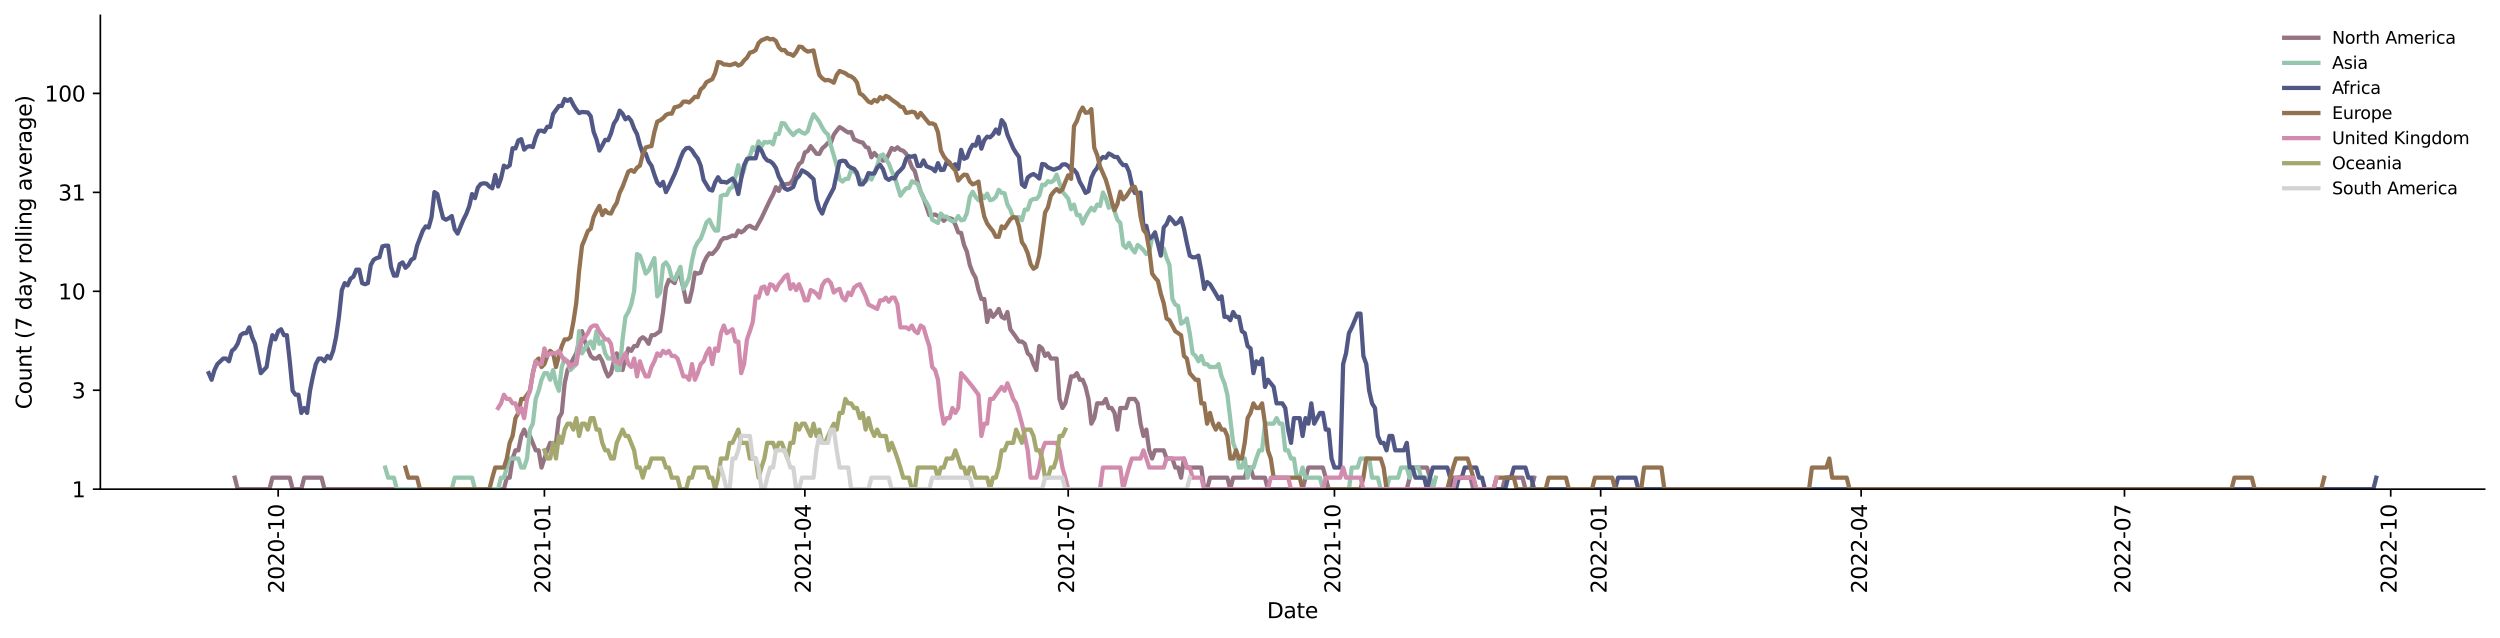 <?xml version="1.0" encoding="utf-8" standalone="no"?>
<!DOCTYPE svg PUBLIC "-//W3C//DTD SVG 1.1//EN"
  "http://www.w3.org/Graphics/SVG/1.1/DTD/svg11.dtd">
<svg xmlns:xlink="http://www.w3.org/1999/xlink" width="1170.166pt" height="298.621pt" viewBox="0 0 1170.166 298.621" xmlns="http://www.w3.org/2000/svg" version="1.1">
 <defs>
  <style type="text/css">*{stroke-linejoin: round; stroke-linecap: butt}</style>
 </defs>
 <g id="figure_1">
  <g id="patch_1">
   <path d="M 0 298.621 
L 1170.166 298.621 
L 1170.166 0 
L 0 0 
z
" style="fill: #ffffff"/>
  </g>
  <g id="axes_1">
   <g id="patch_2">
    <path d="M 46.966 228.96 
L 1162.966 228.96 
L 1162.966 7.2 
L 46.966 7.2 
z
" style="fill: #ffffff"/>
   </g>
   <g id="matplotlib.axis_1">
    <g id="xtick_1">
     <g id="line2d_1">
      <defs>
       <path id="m9dcaaa943f" d="M 0 0 
L 0 3.5 
" style="stroke: #000000; stroke-width: 0.8"/>
      </defs>
      <g>
       <use xlink:href="#m9dcaaa943f" x="130.202" y="228.96" style="stroke: #000000; stroke-width: 0.8"/>
      </g>
     </g>
     <g id="text_1">
      <!-- 2020-10 -->
      <g transform="translate(132.961 277.743)rotate(-90)scale(0.1 -0.1)">
       <defs>
        <path id="DejaVuSans-32" d="M 1228 531 
L 3431 531 
L 3431 0 
L 469 0 
L 469 531 
Q 828 903 1448 1529 
Q 2069 2156 2228 2338 
Q 2531 2678 2651 2914 
Q 2772 3150 2772 3378 
Q 2772 3750 2511 3984 
Q 2250 4219 1831 4219 
Q 1534 4219 1204 4116 
Q 875 4013 500 3803 
L 500 4441 
Q 881 4594 1212 4672 
Q 1544 4750 1819 4750 
Q 2544 4750 2975 4387 
Q 3406 4025 3406 3419 
Q 3406 3131 3298 2873 
Q 3191 2616 2906 2266 
Q 2828 2175 2409 1742 
Q 1991 1309 1228 531 
z
" transform="scale(0.016)"/>
        <path id="DejaVuSans-30" d="M 2034 4250 
Q 1547 4250 1301 3770 
Q 1056 3291 1056 2328 
Q 1056 1369 1301 889 
Q 1547 409 2034 409 
Q 2525 409 2770 889 
Q 3016 1369 3016 2328 
Q 3016 3291 2770 3770 
Q 2525 4250 2034 4250 
z
M 2034 4750 
Q 2819 4750 3233 4129 
Q 3647 3509 3647 2328 
Q 3647 1150 3233 529 
Q 2819 -91 2034 -91 
Q 1250 -91 836 529 
Q 422 1150 422 2328 
Q 422 3509 836 4129 
Q 1250 4750 2034 4750 
z
" transform="scale(0.016)"/>
        <path id="DejaVuSans-2d" d="M 313 2009 
L 1997 2009 
L 1997 1497 
L 313 1497 
L 313 2009 
z
" transform="scale(0.016)"/>
        <path id="DejaVuSans-31" d="M 794 531 
L 1825 531 
L 1825 4091 
L 703 3866 
L 703 4441 
L 1819 4666 
L 2450 4666 
L 2450 531 
L 3481 531 
L 3481 0 
L 794 0 
L 794 531 
z
" transform="scale(0.016)"/>
       </defs>
       <use xlink:href="#DejaVuSans-32"/>
       <use xlink:href="#DejaVuSans-30" x="63.623"/>
       <use xlink:href="#DejaVuSans-32" x="127.246"/>
       <use xlink:href="#DejaVuSans-30" x="190.869"/>
       <use xlink:href="#DejaVuSans-2d" x="254.492"/>
       <use xlink:href="#DejaVuSans-31" x="290.576"/>
       <use xlink:href="#DejaVuSans-30" x="354.199"/>
      </g>
     </g>
    </g>
    <g id="xtick_2">
     <g id="line2d_2">
      <g>
       <use xlink:href="#m9dcaaa943f" x="254.819" y="228.96" style="stroke: #000000; stroke-width: 0.8"/>
      </g>
     </g>
     <g id="text_2">
      <!-- 2021-01 -->
      <g transform="translate(257.578 277.743)rotate(-90)scale(0.1 -0.1)">
       <use xlink:href="#DejaVuSans-32"/>
       <use xlink:href="#DejaVuSans-30" x="63.623"/>
       <use xlink:href="#DejaVuSans-32" x="127.246"/>
       <use xlink:href="#DejaVuSans-31" x="190.869"/>
       <use xlink:href="#DejaVuSans-2d" x="254.492"/>
       <use xlink:href="#DejaVuSans-30" x="290.576"/>
       <use xlink:href="#DejaVuSans-31" x="354.199"/>
      </g>
     </g>
    </g>
    <g id="xtick_3">
     <g id="line2d_3">
      <g>
       <use xlink:href="#m9dcaaa943f" x="376.727" y="228.96" style="stroke: #000000; stroke-width: 0.8"/>
      </g>
     </g>
     <g id="text_3">
      <!-- 2021-04 -->
      <g transform="translate(379.486 277.743)rotate(-90)scale(0.1 -0.1)">
       <defs>
        <path id="DejaVuSans-34" d="M 2419 4116 
L 825 1625 
L 2419 1625 
L 2419 4116 
z
M 2253 4666 
L 3047 4666 
L 3047 1625 
L 3713 1625 
L 3713 1100 
L 3047 1100 
L 3047 0 
L 2419 0 
L 2419 1100 
L 313 1100 
L 313 1709 
L 2253 4666 
z
" transform="scale(0.016)"/>
       </defs>
       <use xlink:href="#DejaVuSans-32"/>
       <use xlink:href="#DejaVuSans-30" x="63.623"/>
       <use xlink:href="#DejaVuSans-32" x="127.246"/>
       <use xlink:href="#DejaVuSans-31" x="190.869"/>
       <use xlink:href="#DejaVuSans-2d" x="254.492"/>
       <use xlink:href="#DejaVuSans-30" x="290.576"/>
       <use xlink:href="#DejaVuSans-34" x="354.199"/>
      </g>
     </g>
    </g>
    <g id="xtick_4">
     <g id="line2d_4">
      <g>
       <use xlink:href="#m9dcaaa943f" x="499.989" y="228.96" style="stroke: #000000; stroke-width: 0.8"/>
      </g>
     </g>
     <g id="text_4">
      <!-- 2021-07 -->
      <g transform="translate(502.749 277.743)rotate(-90)scale(0.1 -0.1)">
       <defs>
        <path id="DejaVuSans-37" d="M 525 4666 
L 3525 4666 
L 3525 4397 
L 1831 0 
L 1172 0 
L 2766 4134 
L 525 4134 
L 525 4666 
z
" transform="scale(0.016)"/>
       </defs>
       <use xlink:href="#DejaVuSans-32"/>
       <use xlink:href="#DejaVuSans-30" x="63.623"/>
       <use xlink:href="#DejaVuSans-32" x="127.246"/>
       <use xlink:href="#DejaVuSans-31" x="190.869"/>
       <use xlink:href="#DejaVuSans-2d" x="254.492"/>
       <use xlink:href="#DejaVuSans-30" x="290.576"/>
       <use xlink:href="#DejaVuSans-37" x="354.199"/>
      </g>
     </g>
    </g>
    <g id="xtick_5">
     <g id="line2d_5">
      <g>
       <use xlink:href="#m9dcaaa943f" x="624.606" y="228.96" style="stroke: #000000; stroke-width: 0.8"/>
      </g>
     </g>
     <g id="text_5">
      <!-- 2021-10 -->
      <g transform="translate(627.366 277.743)rotate(-90)scale(0.1 -0.1)">
       <use xlink:href="#DejaVuSans-32"/>
       <use xlink:href="#DejaVuSans-30" x="63.623"/>
       <use xlink:href="#DejaVuSans-32" x="127.246"/>
       <use xlink:href="#DejaVuSans-31" x="190.869"/>
       <use xlink:href="#DejaVuSans-2d" x="254.492"/>
       <use xlink:href="#DejaVuSans-31" x="290.576"/>
       <use xlink:href="#DejaVuSans-30" x="354.199"/>
      </g>
     </g>
    </g>
    <g id="xtick_6">
     <g id="line2d_6">
      <g>
       <use xlink:href="#m9dcaaa943f" x="749.223" y="228.96" style="stroke: #000000; stroke-width: 0.8"/>
      </g>
     </g>
     <g id="text_6">
      <!-- 2022-01 -->
      <g transform="translate(751.983 277.743)rotate(-90)scale(0.1 -0.1)">
       <use xlink:href="#DejaVuSans-32"/>
       <use xlink:href="#DejaVuSans-30" x="63.623"/>
       <use xlink:href="#DejaVuSans-32" x="127.246"/>
       <use xlink:href="#DejaVuSans-32" x="190.869"/>
       <use xlink:href="#DejaVuSans-2d" x="254.492"/>
       <use xlink:href="#DejaVuSans-30" x="290.576"/>
       <use xlink:href="#DejaVuSans-31" x="354.199"/>
      </g>
     </g>
    </g>
    <g id="xtick_7">
     <g id="line2d_7">
      <g>
       <use xlink:href="#m9dcaaa943f" x="871.131" y="228.96" style="stroke: #000000; stroke-width: 0.8"/>
      </g>
     </g>
     <g id="text_7">
      <!-- 2022-04 -->
      <g transform="translate(873.891 277.743)rotate(-90)scale(0.1 -0.1)">
       <use xlink:href="#DejaVuSans-32"/>
       <use xlink:href="#DejaVuSans-30" x="63.623"/>
       <use xlink:href="#DejaVuSans-32" x="127.246"/>
       <use xlink:href="#DejaVuSans-32" x="190.869"/>
       <use xlink:href="#DejaVuSans-2d" x="254.492"/>
       <use xlink:href="#DejaVuSans-30" x="290.576"/>
       <use xlink:href="#DejaVuSans-34" x="354.199"/>
      </g>
     </g>
    </g>
    <g id="xtick_8">
     <g id="line2d_8">
      <g>
       <use xlink:href="#m9dcaaa943f" x="994.394" y="228.96" style="stroke: #000000; stroke-width: 0.8"/>
      </g>
     </g>
     <g id="text_8">
      <!-- 2022-07 -->
      <g transform="translate(997.153 277.743)rotate(-90)scale(0.1 -0.1)">
       <use xlink:href="#DejaVuSans-32"/>
       <use xlink:href="#DejaVuSans-30" x="63.623"/>
       <use xlink:href="#DejaVuSans-32" x="127.246"/>
       <use xlink:href="#DejaVuSans-32" x="190.869"/>
       <use xlink:href="#DejaVuSans-2d" x="254.492"/>
       <use xlink:href="#DejaVuSans-30" x="290.576"/>
       <use xlink:href="#DejaVuSans-37" x="354.199"/>
      </g>
     </g>
    </g>
    <g id="xtick_9">
     <g id="line2d_9">
      <g>
       <use xlink:href="#m9dcaaa943f" x="1119.011" y="228.96" style="stroke: #000000; stroke-width: 0.8"/>
      </g>
     </g>
     <g id="text_9">
      <!-- 2022-10 -->
      <g transform="translate(1121.77 277.743)rotate(-90)scale(0.1 -0.1)">
       <use xlink:href="#DejaVuSans-32"/>
       <use xlink:href="#DejaVuSans-30" x="63.623"/>
       <use xlink:href="#DejaVuSans-32" x="127.246"/>
       <use xlink:href="#DejaVuSans-32" x="190.869"/>
       <use xlink:href="#DejaVuSans-2d" x="254.492"/>
       <use xlink:href="#DejaVuSans-31" x="290.576"/>
       <use xlink:href="#DejaVuSans-30" x="354.199"/>
      </g>
     </g>
    </g>
    <g id="text_10">
     <!-- Date -->
     <g transform="translate(593.015 289.341)scale(0.1 -0.1)">
      <defs>
       <path id="DejaVuSans-44" d="M 1259 4147 
L 1259 519 
L 2022 519 
Q 2988 519 3436 956 
Q 3884 1394 3884 2338 
Q 3884 3275 3436 3711 
Q 2988 4147 2022 4147 
L 1259 4147 
z
M 628 4666 
L 1925 4666 
Q 3281 4666 3915 4102 
Q 4550 3538 4550 2338 
Q 4550 1131 3912 565 
Q 3275 0 1925 0 
L 628 0 
L 628 4666 
z
" transform="scale(0.016)"/>
       <path id="DejaVuSans-61" d="M 2194 1759 
Q 1497 1759 1228 1600 
Q 959 1441 959 1056 
Q 959 750 1161 570 
Q 1363 391 1709 391 
Q 2188 391 2477 730 
Q 2766 1069 2766 1631 
L 2766 1759 
L 2194 1759 
z
M 3341 1997 
L 3341 0 
L 2766 0 
L 2766 531 
Q 2569 213 2275 61 
Q 1981 -91 1556 -91 
Q 1019 -91 701 211 
Q 384 513 384 1019 
Q 384 1609 779 1909 
Q 1175 2209 1959 2209 
L 2766 2209 
L 2766 2266 
Q 2766 2663 2505 2880 
Q 2244 3097 1772 3097 
Q 1472 3097 1187 3025 
Q 903 2953 641 2809 
L 641 3341 
Q 956 3463 1253 3523 
Q 1550 3584 1831 3584 
Q 2591 3584 2966 3190 
Q 3341 2797 3341 1997 
z
" transform="scale(0.016)"/>
       <path id="DejaVuSans-74" d="M 1172 4494 
L 1172 3500 
L 2356 3500 
L 2356 3053 
L 1172 3053 
L 1172 1153 
Q 1172 725 1289 603 
Q 1406 481 1766 481 
L 2356 481 
L 2356 0 
L 1766 0 
Q 1100 0 847 248 
Q 594 497 594 1153 
L 594 3053 
L 172 3053 
L 172 3500 
L 594 3500 
L 594 4494 
L 1172 4494 
z
" transform="scale(0.016)"/>
       <path id="DejaVuSans-65" d="M 3597 1894 
L 3597 1613 
L 953 1613 
Q 991 1019 1311 708 
Q 1631 397 2203 397 
Q 2534 397 2845 478 
Q 3156 559 3463 722 
L 3463 178 
Q 3153 47 2828 -22 
Q 2503 -91 2169 -91 
Q 1331 -91 842 396 
Q 353 884 353 1716 
Q 353 2575 817 3079 
Q 1281 3584 2069 3584 
Q 2775 3584 3186 3129 
Q 3597 2675 3597 1894 
z
M 3022 2063 
Q 3016 2534 2758 2815 
Q 2500 3097 2075 3097 
Q 1594 3097 1305 2825 
Q 1016 2553 972 2059 
L 3022 2063 
z
" transform="scale(0.016)"/>
      </defs>
      <use xlink:href="#DejaVuSans-44"/>
      <use xlink:href="#DejaVuSans-61" x="77.002"/>
      <use xlink:href="#DejaVuSans-74" x="138.281"/>
      <use xlink:href="#DejaVuSans-65" x="177.49"/>
     </g>
    </g>
   </g>
   <g id="matplotlib.axis_2">
    <g id="ytick_1">
     <g id="line2d_10">
      <defs>
       <path id="m36e67d936c" d="M 0 0 
L -3.5 0 
" style="stroke: #000000; stroke-width: 0.8"/>
      </defs>
      <g>
       <use xlink:href="#m36e67d936c" x="46.966" y="228.96" style="stroke: #000000; stroke-width: 0.8"/>
      </g>
     </g>
     <g id="text_11">
      <!-- 1 -->
      <g transform="translate(33.603 232.759)scale(0.1 -0.1)">
       <use xlink:href="#DejaVuSans-31"/>
      </g>
     </g>
    </g>
    <g id="ytick_2">
     <g id="line2d_11">
      <g>
       <use xlink:href="#m36e67d936c" x="46.966" y="182.652" style="stroke: #000000; stroke-width: 0.8"/>
      </g>
     </g>
     <g id="text_12">
      <!-- 3 -->
      <g transform="translate(33.603 186.451)scale(0.1 -0.1)">
       <defs>
        <path id="DejaVuSans-33" d="M 2597 2516 
Q 3050 2419 3304 2112 
Q 3559 1806 3559 1356 
Q 3559 666 3084 287 
Q 2609 -91 1734 -91 
Q 1441 -91 1130 -33 
Q 819 25 488 141 
L 488 750 
Q 750 597 1062 519 
Q 1375 441 1716 441 
Q 2309 441 2620 675 
Q 2931 909 2931 1356 
Q 2931 1769 2642 2001 
Q 2353 2234 1838 2234 
L 1294 2234 
L 1294 2753 
L 1863 2753 
Q 2328 2753 2575 2939 
Q 2822 3125 2822 3475 
Q 2822 3834 2567 4026 
Q 2313 4219 1838 4219 
Q 1578 4219 1281 4162 
Q 984 4106 628 3988 
L 628 4550 
Q 988 4650 1302 4700 
Q 1616 4750 1894 4750 
Q 2613 4750 3031 4423 
Q 3450 4097 3450 3541 
Q 3450 3153 3228 2886 
Q 3006 2619 2597 2516 
z
" transform="scale(0.016)"/>
       </defs>
       <use xlink:href="#DejaVuSans-33"/>
      </g>
     </g>
    </g>
    <g id="ytick_3">
     <g id="line2d_12">
      <g>
       <use xlink:href="#m36e67d936c" x="46.966" y="136.344" style="stroke: #000000; stroke-width: 0.8"/>
      </g>
     </g>
     <g id="text_13">
      <!-- 10 -->
      <g transform="translate(27.241 140.143)scale(0.1 -0.1)">
       <use xlink:href="#DejaVuSans-31"/>
       <use xlink:href="#DejaVuSans-30" x="63.623"/>
      </g>
     </g>
    </g>
    <g id="ytick_4">
     <g id="line2d_13">
      <g>
       <use xlink:href="#m36e67d936c" x="46.966" y="90.036" style="stroke: #000000; stroke-width: 0.8"/>
      </g>
     </g>
     <g id="text_14">
      <!-- 31 -->
      <g transform="translate(27.241 93.835)scale(0.1 -0.1)">
       <use xlink:href="#DejaVuSans-33"/>
       <use xlink:href="#DejaVuSans-31" x="63.623"/>
      </g>
     </g>
    </g>
    <g id="ytick_5">
     <g id="line2d_14">
      <g>
       <use xlink:href="#m36e67d936c" x="46.966" y="43.728" style="stroke: #000000; stroke-width: 0.8"/>
      </g>
     </g>
     <g id="text_15">
      <!-- 100 -->
      <g transform="translate(20.878 47.527)scale(0.1 -0.1)">
       <use xlink:href="#DejaVuSans-31"/>
       <use xlink:href="#DejaVuSans-30" x="63.623"/>
       <use xlink:href="#DejaVuSans-30" x="127.246"/>
      </g>
     </g>
    </g>
    <g id="text_16">
     <!-- Count (7 day rolling average) -->
     <g transform="translate(14.798 191.548)rotate(-90)scale(0.1 -0.1)">
      <defs>
       <path id="DejaVuSans-43" d="M 4122 4306 
L 4122 3641 
Q 3803 3938 3442 4084 
Q 3081 4231 2675 4231 
Q 1875 4231 1450 3742 
Q 1025 3253 1025 2328 
Q 1025 1406 1450 917 
Q 1875 428 2675 428 
Q 3081 428 3442 575 
Q 3803 722 4122 1019 
L 4122 359 
Q 3791 134 3420 21 
Q 3050 -91 2638 -91 
Q 1578 -91 968 557 
Q 359 1206 359 2328 
Q 359 3453 968 4101 
Q 1578 4750 2638 4750 
Q 3056 4750 3426 4639 
Q 3797 4528 4122 4306 
z
" transform="scale(0.016)"/>
       <path id="DejaVuSans-6f" d="M 1959 3097 
Q 1497 3097 1228 2736 
Q 959 2375 959 1747 
Q 959 1119 1226 758 
Q 1494 397 1959 397 
Q 2419 397 2687 759 
Q 2956 1122 2956 1747 
Q 2956 2369 2687 2733 
Q 2419 3097 1959 3097 
z
M 1959 3584 
Q 2709 3584 3137 3096 
Q 3566 2609 3566 1747 
Q 3566 888 3137 398 
Q 2709 -91 1959 -91 
Q 1206 -91 779 398 
Q 353 888 353 1747 
Q 353 2609 779 3096 
Q 1206 3584 1959 3584 
z
" transform="scale(0.016)"/>
       <path id="DejaVuSans-75" d="M 544 1381 
L 544 3500 
L 1119 3500 
L 1119 1403 
Q 1119 906 1312 657 
Q 1506 409 1894 409 
Q 2359 409 2629 706 
Q 2900 1003 2900 1516 
L 2900 3500 
L 3475 3500 
L 3475 0 
L 2900 0 
L 2900 538 
Q 2691 219 2414 64 
Q 2138 -91 1772 -91 
Q 1169 -91 856 284 
Q 544 659 544 1381 
z
M 1991 3584 
L 1991 3584 
z
" transform="scale(0.016)"/>
       <path id="DejaVuSans-6e" d="M 3513 2113 
L 3513 0 
L 2938 0 
L 2938 2094 
Q 2938 2591 2744 2837 
Q 2550 3084 2163 3084 
Q 1697 3084 1428 2787 
Q 1159 2491 1159 1978 
L 1159 0 
L 581 0 
L 581 3500 
L 1159 3500 
L 1159 2956 
Q 1366 3272 1645 3428 
Q 1925 3584 2291 3584 
Q 2894 3584 3203 3211 
Q 3513 2838 3513 2113 
z
" transform="scale(0.016)"/>
       <path id="DejaVuSans-20" transform="scale(0.016)"/>
       <path id="DejaVuSans-28" d="M 1984 4856 
Q 1566 4138 1362 3434 
Q 1159 2731 1159 2009 
Q 1159 1288 1364 580 
Q 1569 -128 1984 -844 
L 1484 -844 
Q 1016 -109 783 600 
Q 550 1309 550 2009 
Q 550 2706 781 3412 
Q 1013 4119 1484 4856 
L 1984 4856 
z
" transform="scale(0.016)"/>
       <path id="DejaVuSans-64" d="M 2906 2969 
L 2906 4863 
L 3481 4863 
L 3481 0 
L 2906 0 
L 2906 525 
Q 2725 213 2448 61 
Q 2172 -91 1784 -91 
Q 1150 -91 751 415 
Q 353 922 353 1747 
Q 353 2572 751 3078 
Q 1150 3584 1784 3584 
Q 2172 3584 2448 3432 
Q 2725 3281 2906 2969 
z
M 947 1747 
Q 947 1113 1208 752 
Q 1469 391 1925 391 
Q 2381 391 2643 752 
Q 2906 1113 2906 1747 
Q 2906 2381 2643 2742 
Q 2381 3103 1925 3103 
Q 1469 3103 1208 2742 
Q 947 2381 947 1747 
z
" transform="scale(0.016)"/>
       <path id="DejaVuSans-79" d="M 2059 -325 
Q 1816 -950 1584 -1140 
Q 1353 -1331 966 -1331 
L 506 -1331 
L 506 -850 
L 844 -850 
Q 1081 -850 1212 -737 
Q 1344 -625 1503 -206 
L 1606 56 
L 191 3500 
L 800 3500 
L 1894 763 
L 2988 3500 
L 3597 3500 
L 2059 -325 
z
" transform="scale(0.016)"/>
       <path id="DejaVuSans-72" d="M 2631 2963 
Q 2534 3019 2420 3045 
Q 2306 3072 2169 3072 
Q 1681 3072 1420 2755 
Q 1159 2438 1159 1844 
L 1159 0 
L 581 0 
L 581 3500 
L 1159 3500 
L 1159 2956 
Q 1341 3275 1631 3429 
Q 1922 3584 2338 3584 
Q 2397 3584 2469 3576 
Q 2541 3569 2628 3553 
L 2631 2963 
z
" transform="scale(0.016)"/>
       <path id="DejaVuSans-6c" d="M 603 4863 
L 1178 4863 
L 1178 0 
L 603 0 
L 603 4863 
z
" transform="scale(0.016)"/>
       <path id="DejaVuSans-69" d="M 603 3500 
L 1178 3500 
L 1178 0 
L 603 0 
L 603 3500 
z
M 603 4863 
L 1178 4863 
L 1178 4134 
L 603 4134 
L 603 4863 
z
" transform="scale(0.016)"/>
       <path id="DejaVuSans-67" d="M 2906 1791 
Q 2906 2416 2648 2759 
Q 2391 3103 1925 3103 
Q 1463 3103 1205 2759 
Q 947 2416 947 1791 
Q 947 1169 1205 825 
Q 1463 481 1925 481 
Q 2391 481 2648 825 
Q 2906 1169 2906 1791 
z
M 3481 434 
Q 3481 -459 3084 -895 
Q 2688 -1331 1869 -1331 
Q 1566 -1331 1297 -1286 
Q 1028 -1241 775 -1147 
L 775 -588 
Q 1028 -725 1275 -790 
Q 1522 -856 1778 -856 
Q 2344 -856 2625 -561 
Q 2906 -266 2906 331 
L 2906 616 
Q 2728 306 2450 153 
Q 2172 0 1784 0 
Q 1141 0 747 490 
Q 353 981 353 1791 
Q 353 2603 747 3093 
Q 1141 3584 1784 3584 
Q 2172 3584 2450 3431 
Q 2728 3278 2906 2969 
L 2906 3500 
L 3481 3500 
L 3481 434 
z
" transform="scale(0.016)"/>
       <path id="DejaVuSans-76" d="M 191 3500 
L 800 3500 
L 1894 563 
L 2988 3500 
L 3597 3500 
L 2284 0 
L 1503 0 
L 191 3500 
z
" transform="scale(0.016)"/>
       <path id="DejaVuSans-29" d="M 513 4856 
L 1013 4856 
Q 1481 4119 1714 3412 
Q 1947 2706 1947 2009 
Q 1947 1309 1714 600 
Q 1481 -109 1013 -844 
L 513 -844 
Q 928 -128 1133 580 
Q 1338 1288 1338 2009 
Q 1338 2731 1133 3434 
Q 928 4138 513 4856 
z
" transform="scale(0.016)"/>
      </defs>
      <use xlink:href="#DejaVuSans-43"/>
      <use xlink:href="#DejaVuSans-6f" x="69.824"/>
      <use xlink:href="#DejaVuSans-75" x="131.006"/>
      <use xlink:href="#DejaVuSans-6e" x="194.385"/>
      <use xlink:href="#DejaVuSans-74" x="257.764"/>
      <use xlink:href="#DejaVuSans-20" x="296.973"/>
      <use xlink:href="#DejaVuSans-28" x="328.76"/>
      <use xlink:href="#DejaVuSans-37" x="367.773"/>
      <use xlink:href="#DejaVuSans-20" x="431.396"/>
      <use xlink:href="#DejaVuSans-64" x="463.184"/>
      <use xlink:href="#DejaVuSans-61" x="526.66"/>
      <use xlink:href="#DejaVuSans-79" x="587.939"/>
      <use xlink:href="#DejaVuSans-20" x="647.119"/>
      <use xlink:href="#DejaVuSans-72" x="678.906"/>
      <use xlink:href="#DejaVuSans-6f" x="717.77"/>
      <use xlink:href="#DejaVuSans-6c" x="778.951"/>
      <use xlink:href="#DejaVuSans-6c" x="806.734"/>
      <use xlink:href="#DejaVuSans-69" x="834.518"/>
      <use xlink:href="#DejaVuSans-6e" x="862.301"/>
      <use xlink:href="#DejaVuSans-67" x="925.68"/>
      <use xlink:href="#DejaVuSans-20" x="989.156"/>
      <use xlink:href="#DejaVuSans-61" x="1020.943"/>
      <use xlink:href="#DejaVuSans-76" x="1082.223"/>
      <use xlink:href="#DejaVuSans-65" x="1141.402"/>
      <use xlink:href="#DejaVuSans-72" x="1202.926"/>
      <use xlink:href="#DejaVuSans-61" x="1244.039"/>
      <use xlink:href="#DejaVuSans-67" x="1305.318"/>
      <use xlink:href="#DejaVuSans-65" x="1368.795"/>
      <use xlink:href="#DejaVuSans-29" x="1430.318"/>
     </g>
    </g>
   </g>
   <g id="line2d_15">
    <path d="M 109.884 223.589 
L 111.238 228.96 
L 126.138 228.96 
L 127.493 223.589 
L 135.62 223.589 
L 136.974 228.96 
L 141.038 228.96 
L 142.392 223.589 
L 150.52 223.589 
L 151.874 228.96 
L 235.855 228.96 
L 237.21 223.589 
L 238.564 223.589 
L 239.919 214.614 
L 241.273 210.78 
L 242.628 210.78 
L 243.982 204.061 
L 245.337 201.08 
L 246.692 204.061 
L 248.046 204.061 
L 250.755 210.78 
L 252.11 210.78 
L 253.464 218.851 
L 254.819 214.614 
L 256.173 210.78 
L 257.528 207.28 
L 258.882 210.78 
L 260.237 207.28 
L 261.591 195.709 
L 262.946 193.27 
L 264.3 179.4 
L 265.655 173.2 
L 268.364 167.829 
L 269.719 165.39 
L 271.073 159.872 
L 272.428 155.02 
L 273.782 159.872 
L 276.491 166.591 
L 277.846 167.829 
L 279.2 167.829 
L 280.555 166.591 
L 281.909 169.106 
L 283.264 173.2 
L 284.618 176.18 
L 285.973 174.662 
L 287.328 169.106 
L 288.682 165.39 
L 290.037 170.425 
L 291.391 173.2 
L 292.746 167.829 
L 294.1 163.091 
L 295.455 164.224 
L 296.809 161.989 
L 298.164 161.989 
L 299.518 158.853 
L 300.873 157.86 
L 302.227 158.853 
L 303.582 160.916 
L 304.936 156.891 
L 306.291 156.891 
L 309 155.02 
L 310.355 146.044 
L 311.709 134.656 
L 313.064 130.973 
L 314.418 131.479 
L 315.773 132.51 
L 317.127 128.064 
L 318.482 129.492 
L 319.836 134.656 
L 321.191 141.225 
L 322.545 141.225 
L 323.9 135.773 
L 325.254 127.599 
L 326.609 128.064 
L 327.964 127.599 
L 329.318 123.223 
L 330.673 120.42 
L 332.027 118.531 
L 333.382 118.902 
L 334.736 117.439 
L 336.091 115.682 
L 337.445 112.702 
L 338.8 111.445 
L 340.154 111.445 
L 342.863 110.226 
L 344.218 110.527 
L 345.572 107.893 
L 346.927 108.752 
L 348.282 107.893 
L 349.636 106.229 
L 350.991 105.689 
L 352.345 106.501 
L 353.7 107.052 
L 356.409 102.1 
L 360.472 93.519 
L 361.827 91.022 
L 363.181 87.631 
L 364.536 89.38 
L 365.89 86.119 
L 367.245 86.284 
L 368.6 86.119 
L 369.954 85.791 
L 371.309 83.875 
L 372.663 79.731 
L 374.018 76.75 
L 375.372 75.719 
L 376.727 71.379 
L 378.081 70.699 
L 379.436 68.406 
L 382.145 71.954 
L 383.499 72.071 
L 384.854 69.482 
L 386.208 68.3 
L 387.563 66.845 
L 388.918 66.743 
L 390.272 63.049 
L 391.627 61.144 
L 392.981 59.495 
L 394.336 60.267 
L 395.69 61.232 
L 397.045 62.04 
L 398.399 61.769 
L 399.754 65.244 
L 402.463 66.439 
L 403.817 66.743 
L 405.172 68.726 
L 406.526 69.264 
L 407.881 73.611 
L 409.236 71.608 
L 410.59 73.131 
L 411.945 73.853 
L 413.299 75.213 
L 414.654 74.713 
L 416.008 72.187 
L 417.363 69.264 
L 418.717 70.141 
L 420.072 68.941 
L 421.426 70.141 
L 422.781 70.587 
L 424.135 71.954 
L 425.49 74.837 
L 426.844 78.348 
L 428.199 80.155 
L 429.554 85.303 
L 430.908 89.739 
L 432.263 92.54 
L 434.972 100.654 
L 436.326 100.654 
L 437.681 100.418 
L 439.035 101.13 
L 440.39 101.37 
L 441.744 103.345 
L 443.099 102.1 
L 444.453 102.1 
L 445.808 102.593 
L 447.162 105.156 
L 448.517 108.752 
L 449.872 109.043 
L 451.226 114.664 
L 452.581 117.8 
L 453.935 124.061 
L 455.29 127.599 
L 456.644 129.98 
L 457.999 135.773 
L 459.353 139.948 
L 460.708 139.948 
L 462.062 150.69 
L 463.417 145.319 
L 464.771 148.3 
L 466.126 146.782 
L 467.48 144.607 
L 468.835 148.3 
L 470.19 149.081 
L 471.544 146.044 
L 472.899 154.116 
L 475.608 157.86 
L 476.962 159.872 
L 478.317 159.872 
L 479.671 160.916 
L 481.026 165.39 
L 482.38 166.591 
L 483.735 170.425 
L 485.089 173.2 
L 486.444 161.989 
L 487.798 163.091 
L 489.153 166.591 
L 490.508 165.39 
L 491.862 167.829 
L 494.571 167.829 
L 495.926 186.733 
L 497.28 190.971 
L 498.635 188.797 
L 499.989 182.9 
L 501.344 176.18 
L 502.698 176.18 
L 504.053 174.662 
L 505.407 177.758 
L 506.762 177.758 
L 508.116 181.112 
L 509.471 186.733 
L 510.826 198.305 
L 512.18 195.709 
L 513.535 188.797 
L 516.244 188.797 
L 517.598 186.733 
L 518.953 190.971 
L 520.307 190.971 
L 521.662 193.27 
L 523.016 201.08 
L 524.371 190.971 
L 527.08 190.971 
L 528.434 186.733 
L 531.144 186.733 
L 532.498 188.797 
L 533.853 198.305 
L 535.207 204.061 
L 536.562 201.08 
L 537.916 210.78 
L 539.271 214.614 
L 540.625 210.78 
L 544.689 210.78 
L 546.043 214.614 
L 548.752 214.614 
L 550.107 218.851 
L 551.462 218.851 
L 552.816 223.589 
L 554.171 214.614 
L 555.525 218.851 
L 562.298 218.851 
L 563.652 228.96 
L 565.007 228.96 
L 566.361 223.589 
L 574.489 223.589 
L 575.843 228.96 
L 577.198 223.589 
L 582.616 223.589 
L 583.97 218.851 
L 585.325 218.851 
L 586.679 223.589 
L 592.098 223.589 
L 593.452 228.96 
L 609.706 228.96 
L 611.061 223.589 
L 612.416 218.851 
L 619.188 218.851 
L 620.543 223.589 
L 621.897 228.96 
L 658.47 228.96 
L 659.824 223.589 
L 661.179 218.851 
L 667.951 218.851 
L 669.306 223.589 
L 670.66 228.96 
L 678.788 228.96 
L 680.142 223.589 
L 688.269 223.589 
L 689.624 228.96 
L 703.169 228.96 
L 704.524 223.589 
L 712.651 223.589 
L 714.006 228.96 
L 716.715 228.96 
L 718.069 223.589 
L 718.069 223.589 
" clip-path="url(#paabf9d43c4)" style="fill: none; stroke: #947383; stroke-width: 2; stroke-linecap: square"/>
   </g>
   <g id="line2d_16">
    <path d="M 180.319 218.851 
L 181.674 223.589 
L 184.383 223.589 
L 185.738 228.96 
L 211.474 228.96 
L 212.828 223.589 
L 220.955 223.589 
L 222.31 228.96 
L 233.146 228.96 
L 234.501 223.589 
L 235.855 223.589 
L 237.21 218.851 
L 238.564 214.614 
L 242.628 214.614 
L 243.982 218.851 
L 245.337 218.851 
L 246.692 214.614 
L 248.046 201.08 
L 249.401 198.305 
L 250.755 186.733 
L 252.11 182.9 
L 253.464 177.758 
L 254.819 174.662 
L 256.173 174.662 
L 257.528 177.758 
L 258.882 173.2 
L 260.237 179.4 
L 261.591 182.9 
L 262.946 171.788 
L 264.3 167.829 
L 265.655 169.106 
L 267.01 173.2 
L 269.719 170.425 
L 271.073 155.02 
L 272.428 165.39 
L 275.137 160.916 
L 276.491 159.872 
L 277.846 163.091 
L 279.2 155.02 
L 280.555 160.916 
L 281.909 159.872 
L 283.264 165.39 
L 284.618 167.829 
L 285.973 167.829 
L 287.328 166.591 
L 288.682 173.2 
L 290.037 173.2 
L 291.391 158.853 
L 292.746 148.3 
L 294.1 146.044 
L 295.455 142.544 
L 296.809 136.344 
L 298.164 118.902 
L 299.518 119.654 
L 300.873 123.64 
L 302.227 128.064 
L 303.582 126.685 
L 306.291 120.809 
L 307.646 138.711 
L 309 136.923 
L 310.355 124.061 
L 311.709 122.81 
L 313.064 124.917 
L 314.418 129.98 
L 315.773 130.973 
L 318.482 124.917 
L 319.836 135.211 
L 321.191 133.036 
L 322.545 129.98 
L 323.9 121.998 
L 325.254 116.028 
L 326.609 113.345 
L 327.964 111.755 
L 329.318 108.178 
L 330.673 104.111 
L 332.027 102.842 
L 333.382 105.689 
L 334.736 107.893 
L 336.091 107.893 
L 337.445 91.774 
L 338.8 91.208 
L 340.154 91.208 
L 341.509 88.321 
L 342.863 87.631 
L 344.218 82.798 
L 345.572 77.276 
L 346.927 83.103 
L 348.282 79.311 
L 349.636 74.465 
L 350.991 73.011 
L 352.345 68.833 
L 353.7 70.475 
L 355.054 66.137 
L 356.409 68.619 
L 357.763 66.439 
L 359.118 66.743 
L 360.472 66.338 
L 361.827 67.566 
L 363.181 62.679 
L 364.536 62.679 
L 365.89 57.585 
L 367.245 57.829 
L 368.6 60.094 
L 369.954 61.769 
L 371.309 63.235 
L 372.663 61.769 
L 374.018 60.967 
L 375.372 62.04 
L 376.727 62.587 
L 378.081 61.41 
L 379.436 56.941 
L 380.79 53.501 
L 382.145 55.146 
L 383.499 57.021 
L 384.854 59.665 
L 386.208 61.769 
L 387.563 62.956 
L 388.918 68.3 
L 390.272 72.774 
L 391.627 77.675 
L 392.981 83.875 
L 394.336 84.981 
L 395.69 83.719 
L 397.045 83.719 
L 398.399 79.59 
L 399.754 80.297 
L 401.108 81.602 
L 402.463 84.188 
L 403.817 84.662 
L 405.172 84.981 
L 406.526 82.95 
L 407.881 84.031 
L 409.236 81.017 
L 410.59 77.541 
L 411.945 73.011 
L 413.299 72.304 
L 414.654 74.589 
L 416.008 76.49 
L 417.363 80.155 
L 418.717 82.647 
L 421.426 91.584 
L 422.781 89.739 
L 424.135 88.148 
L 425.49 87.975 
L 426.844 84.821 
L 429.554 86.119 
L 432.263 92.928 
L 433.617 94.725 
L 434.972 97.253 
L 436.326 102.842 
L 439.035 104.37 
L 440.39 99.951 
L 441.744 101.37 
L 443.099 101.37 
L 444.453 102.842 
L 445.808 103.599 
L 447.162 103.345 
L 448.517 101.13 
L 449.872 103.093 
L 451.226 102.842 
L 452.581 99.719 
L 453.935 92.155 
L 455.29 89.739 
L 456.644 92.155 
L 457.999 93.717 
L 459.353 91.208 
L 460.708 92.734 
L 462.062 90.651 
L 463.417 93.717 
L 464.771 93.321 
L 466.126 92.155 
L 467.48 88.847 
L 468.835 90.284 
L 470.19 90.467 
L 471.544 95.759 
L 472.899 98.132 
L 474.253 101.855 
L 475.608 101.855 
L 476.962 101.612 
L 478.317 103.093 
L 479.671 98.132 
L 481.026 98.132 
L 482.38 93.917 
L 483.735 93.124 
L 485.089 93.124 
L 486.444 91.584 
L 487.798 86.45 
L 489.153 86.617 
L 490.508 84.821 
L 491.862 85.303 
L 493.217 84.504 
L 494.571 81.75 
L 497.28 89.739 
L 499.989 92.928 
L 501.344 97.911 
L 502.698 95.759 
L 504.053 100.654 
L 505.407 100.654 
L 506.762 104.63 
L 508.116 101.612 
L 509.471 99.259 
L 510.826 97.253 
L 512.18 98.579 
L 513.535 95.759 
L 514.889 96.393 
L 516.244 90.101 
L 517.598 92.734 
L 518.953 97.253 
L 520.307 95.759 
L 521.662 98.805 
L 523.016 102.842 
L 524.371 104.37 
L 525.725 114.664 
L 527.08 116.028 
L 528.434 113.671 
L 529.789 116.376 
L 531.144 118.164 
L 532.498 114.664 
L 533.853 115.682 
L 535.207 117.082 
L 536.562 118.902 
L 537.916 117.8 
L 539.271 111.136 
L 540.625 110.527 
L 541.98 113.671 
L 543.334 115.34 
L 544.689 116.376 
L 546.043 120.809 
L 547.398 124.061 
L 548.752 139.948 
L 550.107 142.544 
L 551.462 143.22 
L 552.816 151.52 
L 554.171 150.69 
L 555.525 149.081 
L 556.88 155.944 
L 558.234 165.39 
L 559.589 166.591 
L 560.943 169.106 
L 562.298 166.591 
L 563.652 170.425 
L 565.007 170.425 
L 566.361 171.788 
L 569.07 171.788 
L 570.425 170.425 
L 571.78 176.18 
L 573.134 179.4 
L 574.489 184.771 
L 577.198 207.28 
L 578.552 210.78 
L 579.907 218.851 
L 581.261 218.851 
L 582.616 214.614 
L 583.97 223.589 
L 585.325 218.851 
L 586.679 218.851 
L 588.034 214.614 
L 589.388 210.78 
L 590.743 210.78 
L 592.098 198.305 
L 596.161 198.305 
L 597.516 195.709 
L 598.87 198.305 
L 600.225 198.305 
L 601.579 210.78 
L 602.934 210.78 
L 604.288 214.614 
L 605.643 214.614 
L 606.997 223.589 
L 608.352 223.589 
L 609.706 218.851 
L 611.061 223.589 
L 617.834 223.589 
L 619.188 228.96 
L 631.379 228.96 
L 632.734 218.851 
L 635.443 218.851 
L 636.797 214.614 
L 640.861 214.614 
L 642.215 223.589 
L 644.924 223.589 
L 646.279 228.96 
L 648.988 228.96 
L 650.342 223.589 
L 654.406 223.589 
L 655.761 218.851 
L 658.47 218.851 
L 659.824 223.589 
L 661.179 218.851 
L 663.888 218.851 
L 665.242 223.589 
L 669.306 223.589 
L 670.66 228.96 
L 672.015 223.589 
L 672.015 223.589 
" clip-path="url(#paabf9d43c4)" style="fill: none; stroke: #96c6ad; stroke-width: 2; stroke-linecap: square"/>
   </g>
   <g id="line2d_17">
    <path d="M 97.693 174.662 
L 99.047 177.758 
L 100.402 173.2 
L 101.756 170.425 
L 104.466 167.829 
L 105.82 167.829 
L 107.175 169.106 
L 108.529 164.224 
L 109.884 163.091 
L 111.238 160.916 
L 112.593 156.891 
L 113.947 155.944 
L 115.302 155.944 
L 116.656 153.232 
L 118.011 157.86 
L 119.365 160.916 
L 122.074 174.662 
L 124.784 171.788 
L 126.138 163.091 
L 127.493 156.891 
L 128.847 158.853 
L 130.202 155.02 
L 131.556 154.116 
L 132.911 156.891 
L 134.265 156.891 
L 135.62 169.106 
L 136.974 182.9 
L 138.329 184.771 
L 139.683 184.771 
L 141.038 193.27 
L 142.392 190.971 
L 143.747 193.27 
L 145.102 182.9 
L 146.456 176.18 
L 147.811 170.425 
L 149.165 167.829 
L 150.52 167.829 
L 151.874 169.106 
L 153.229 166.591 
L 154.583 167.829 
L 155.938 164.224 
L 157.292 157.86 
L 158.647 148.3 
L 160.001 135.773 
L 161.356 132.51 
L 162.71 133.569 
L 164.065 130.473 
L 165.42 129.492 
L 166.774 126.235 
L 168.129 126.235 
L 169.483 132.51 
L 170.838 133.036 
L 172.192 132.51 
L 173.547 124.061 
L 174.901 121.597 
L 176.256 120.809 
L 177.61 120.42 
L 178.965 115.34 
L 180.319 115.001 
L 181.674 115.001 
L 183.028 124.917 
L 184.383 129.011 
L 185.738 129.011 
L 187.092 123.64 
L 188.447 122.81 
L 189.801 125.351 
L 191.156 124.061 
L 192.51 121.597 
L 193.865 120.809 
L 195.219 115.001 
L 197.928 107.893 
L 199.283 105.958 
L 200.637 106.501 
L 201.992 101.612 
L 203.346 89.92 
L 204.701 90.836 
L 206.056 96.821 
L 207.41 102.1 
L 208.765 102.842 
L 210.119 102.1 
L 211.474 101.13 
L 212.828 107.331 
L 214.183 109.335 
L 216.892 102.842 
L 218.246 100.184 
L 219.601 96.606 
L 220.955 90.836 
L 222.31 92.734 
L 223.664 87.802 
L 225.019 86.119 
L 226.374 85.791 
L 227.728 85.955 
L 229.083 87.29 
L 230.437 88.148 
L 231.792 81.898 
L 233.146 87.29 
L 234.501 83.564 
L 235.855 77.541 
L 237.21 78.348 
L 238.564 77.408 
L 239.919 69.373 
L 241.273 69.482 
L 242.628 65.738 
L 243.982 65.146 
L 245.337 70.031 
L 246.692 68.726 
L 248.046 68.406 
L 249.401 68.833 
L 250.755 64.275 
L 252.11 61.232 
L 253.464 61.144 
L 254.819 61.679 
L 256.173 59.325 
L 257.528 59.41 
L 258.882 53.355 
L 261.591 49.595 
L 262.946 49.595 
L 264.3 46.339 
L 265.655 47.207 
L 267.01 46.339 
L 268.364 49.066 
L 269.719 51.223 
L 271.073 52.919 
L 272.428 52.417 
L 275.137 52.632 
L 276.491 54.39 
L 277.846 61.679 
L 279.2 65.244 
L 280.555 70.475 
L 281.909 68.089 
L 283.264 65.441 
L 284.618 65.638 
L 285.973 62.495 
L 287.328 57.829 
L 288.682 55.762 
L 290.037 51.78 
L 291.391 53.209 
L 292.746 55.839 
L 294.1 54.842 
L 295.455 56.544 
L 296.809 60.181 
L 298.164 62.771 
L 299.518 67.775 
L 300.873 71.839 
L 302.227 71.839 
L 303.582 75.591 
L 304.936 77.541 
L 306.291 81.75 
L 307.646 85.465 
L 309 86.952 
L 310.355 85.142 
L 311.709 89.92 
L 313.064 87.29 
L 315.773 81.455 
L 317.127 78.078 
L 318.482 74.097 
L 319.836 70.924 
L 321.191 69.373 
L 322.545 69.156 
L 323.9 70.363 
L 325.254 72.538 
L 326.609 74.219 
L 327.964 77.541 
L 329.318 84.188 
L 332.027 88.671 
L 333.382 89.201 
L 334.736 85.303 
L 336.091 82.95 
L 337.445 85.142 
L 338.8 85.142 
L 340.154 85.465 
L 342.863 83.564 
L 344.218 85.628 
L 345.572 90.836 
L 346.927 83.564 
L 348.282 77.276 
L 349.636 74.465 
L 350.991 74.097 
L 353.7 74.097 
L 355.054 68.941 
L 356.409 70.363 
L 357.763 73.49 
L 359.118 75.087 
L 360.472 75.465 
L 361.827 76.62 
L 363.181 78.621 
L 364.536 82.647 
L 365.89 85.142 
L 367.245 88.148 
L 368.6 88.847 
L 369.954 88.321 
L 371.309 87.46 
L 372.663 83.719 
L 374.018 82.345 
L 375.372 79.731 
L 376.727 80.44 
L 378.081 81.308 
L 380.79 83.875 
L 382.145 93.321 
L 383.499 97.69 
L 384.854 99.951 
L 386.208 95.969 
L 387.563 93.124 
L 390.272 87.975 
L 391.627 81.455 
L 392.981 75.591 
L 394.336 75.213 
L 395.69 75.465 
L 397.045 77.675 
L 398.399 78.485 
L 399.754 79.034 
L 401.108 80.872 
L 402.463 86.284 
L 403.817 86.284 
L 405.172 84.345 
L 406.526 81.017 
L 407.881 81.308 
L 409.236 81.162 
L 410.59 78.485 
L 411.945 77.144 
L 413.299 79.172 
L 414.654 83.256 
L 416.008 84.188 
L 417.363 83.256 
L 418.717 83.564 
L 420.072 81.017 
L 421.426 79.731 
L 422.781 78.213 
L 424.135 74.219 
L 425.49 73.131 
L 426.844 73.37 
L 428.199 72.893 
L 429.554 77.675 
L 430.908 77.675 
L 432.263 75.087 
L 433.617 77.809 
L 436.326 78.896 
L 437.681 80.155 
L 439.035 76.36 
L 440.39 79.59 
L 441.744 79.45 
L 443.099 75.846 
L 445.808 77.809 
L 447.162 76.881 
L 448.517 79.034 
L 449.872 70.141 
L 451.226 74.342 
L 452.581 73.732 
L 453.935 70.141 
L 455.29 67.775 
L 456.644 68.195 
L 457.999 64.084 
L 459.353 69.591 
L 460.708 65.638 
L 462.062 63.988 
L 463.417 64.275 
L 464.771 62.956 
L 466.126 60.616 
L 467.48 62.587 
L 468.835 56.229 
L 470.19 58.074 
L 471.544 63.049 
L 474.253 69.373 
L 475.608 71.608 
L 476.962 73.49 
L 478.317 86.284 
L 479.671 87.46 
L 481.026 83.103 
L 482.38 82.046 
L 483.735 81.455 
L 485.089 82.345 
L 486.444 83.564 
L 487.798 76.75 
L 489.153 77.012 
L 490.508 78.348 
L 493.217 79.45 
L 494.571 78.896 
L 495.926 78.485 
L 497.28 77.012 
L 498.635 76.881 
L 499.989 77.675 
L 501.344 79.45 
L 502.698 79.45 
L 504.053 81.162 
L 505.407 85.142 
L 506.762 87.46 
L 508.116 90.284 
L 509.471 89.559 
L 510.826 83.256 
L 512.18 80.297 
L 513.535 78.621 
L 514.889 74.837 
L 516.244 73.49 
L 517.598 73.853 
L 518.953 71.839 
L 520.307 72.538 
L 521.662 73.49 
L 523.016 73.49 
L 524.371 75.719 
L 525.725 77.276 
L 527.08 77.276 
L 528.434 80.297 
L 529.789 86.284 
L 531.144 90.284 
L 532.498 90.467 
L 533.853 90.101 
L 535.207 105.958 
L 536.562 105.689 
L 537.916 111.755 
L 539.271 110.831 
L 540.625 108.752 
L 543.334 119.654 
L 544.689 106.501 
L 546.043 104.892 
L 547.398 101.612 
L 548.752 103.093 
L 550.107 104.892 
L 551.462 104.111 
L 552.816 102.1 
L 554.171 107.052 
L 555.525 113.671 
L 556.88 119.654 
L 558.234 120.42 
L 559.589 120.42 
L 560.943 119.654 
L 562.298 126.685 
L 563.652 135.211 
L 565.007 131.991 
L 566.361 133.036 
L 569.07 137.51 
L 570.425 139.948 
L 571.78 138.711 
L 573.134 148.3 
L 574.489 148.3 
L 575.843 149.878 
L 577.198 146.044 
L 578.552 148.3 
L 579.907 148.3 
L 581.261 155.02 
L 582.616 155.944 
L 583.97 161.989 
L 585.325 163.091 
L 586.679 174.662 
L 588.034 169.106 
L 589.388 170.425 
L 590.743 167.829 
L 592.098 181.112 
L 593.452 177.758 
L 596.161 181.112 
L 597.516 188.797 
L 600.225 188.797 
L 601.579 190.971 
L 602.934 201.08 
L 604.288 207.28 
L 605.643 195.709 
L 608.352 195.709 
L 609.706 204.061 
L 611.061 195.709 
L 612.416 198.305 
L 613.77 188.797 
L 615.125 198.305 
L 617.834 193.27 
L 619.188 193.27 
L 620.543 201.08 
L 621.897 201.08 
L 623.252 214.614 
L 624.606 218.851 
L 627.315 218.851 
L 628.67 170.425 
L 630.024 165.39 
L 631.379 155.944 
L 632.734 153.232 
L 635.443 146.782 
L 636.797 146.782 
L 638.152 166.591 
L 639.506 170.425 
L 640.861 182.9 
L 642.215 188.797 
L 643.57 190.971 
L 644.924 204.061 
L 646.279 207.28 
L 647.633 207.28 
L 648.988 210.78 
L 650.342 204.061 
L 651.697 204.061 
L 653.052 210.78 
L 657.115 210.78 
L 658.47 207.28 
L 659.824 218.851 
L 661.179 218.851 
L 662.533 223.589 
L 666.597 223.589 
L 667.951 228.96 
L 669.306 223.589 
L 670.66 218.851 
L 677.433 218.851 
L 678.788 223.589 
L 680.142 228.96 
L 681.497 228.96 
L 682.851 223.589 
L 684.206 223.589 
L 685.56 218.851 
L 690.978 218.851 
L 692.333 223.589 
L 693.688 223.589 
L 695.042 228.96 
L 704.524 228.96 
L 705.878 223.589 
L 707.233 223.589 
L 708.587 218.851 
L 714.006 218.851 
L 715.36 223.589 
L 716.715 223.589 
L 718.069 228.96 
L 755.996 228.96 
L 757.351 223.589 
L 765.478 223.589 
L 766.832 228.96 
L 1110.884 228.96 
L 1112.238 223.589 
L 1112.238 223.589 
" clip-path="url(#paabf9d43c4)" style="fill: none; stroke: #525886; stroke-width: 2; stroke-linecap: square"/>
   </g>
   <g id="line2d_18">
    <path d="M 189.801 218.851 
L 191.156 223.589 
L 195.219 223.589 
L 196.574 228.96 
L 229.083 228.96 
L 230.437 223.589 
L 231.792 218.851 
L 235.855 218.851 
L 237.21 214.614 
L 238.564 207.28 
L 239.919 204.061 
L 241.273 195.709 
L 242.628 193.27 
L 243.982 186.733 
L 245.337 186.733 
L 248.046 182.9 
L 249.401 174.662 
L 250.755 169.106 
L 252.11 167.829 
L 253.464 171.788 
L 254.819 170.425 
L 256.173 166.591 
L 257.528 164.224 
L 258.882 165.39 
L 260.237 171.788 
L 261.591 166.591 
L 262.946 161.989 
L 264.3 158.853 
L 265.655 158.853 
L 267.01 157.86 
L 268.364 150.69 
L 269.719 141.879 
L 271.073 126.685 
L 272.428 115.001 
L 273.782 111.755 
L 275.137 108.178 
L 276.491 107.052 
L 277.846 101.612 
L 279.2 98.805 
L 280.555 96.393 
L 281.909 100.654 
L 283.264 98.355 
L 284.618 99.719 
L 285.973 99.951 
L 287.328 97.036 
L 288.682 94.93 
L 290.037 90.284 
L 291.391 87.46 
L 294.1 80.297 
L 295.455 79.59 
L 296.809 80.44 
L 298.164 78.485 
L 299.518 77.541 
L 300.873 72.187 
L 302.227 69.048 
L 303.582 68.619 
L 304.936 68.406 
L 306.291 61.769 
L 307.646 56.941 
L 309 56.308 
L 310.355 55.299 
L 311.709 53.795 
L 313.064 53.209 
L 314.418 53.209 
L 315.773 50.197 
L 317.127 49.928 
L 318.482 49.329 
L 319.836 47.585 
L 321.191 47.521 
L 322.545 47.966 
L 323.9 46.771 
L 325.254 45.31 
L 326.609 45.49 
L 327.964 41.82 
L 329.318 40.739 
L 330.673 38.458 
L 333.382 37.071 
L 334.736 34.114 
L 336.091 29.021 
L 337.445 29.261 
L 338.8 30.194 
L 340.154 30.194 
L 341.509 30.524 
L 342.863 30.153 
L 344.218 29.624 
L 345.572 30.69 
L 346.927 30.112 
L 348.282 28.31 
L 349.636 27 
L 350.991 24.644 
L 352.345 24.288 
L 353.7 23.446 
L 355.054 20.182 
L 356.409 18.86 
L 359.118 17.76 
L 360.472 18.428 
L 361.827 18.214 
L 363.181 19.17 
L 364.536 22.149 
L 365.89 23.481 
L 367.245 23.412 
L 368.6 25.039 
L 369.954 25.329 
L 371.309 26.1 
L 372.663 24.359 
L 374.018 21.814 
L 375.372 22.015 
L 376.727 23.377 
L 378.081 24.147 
L 380.79 23.62 
L 382.145 29.989 
L 383.499 35.122 
L 384.854 36.635 
L 386.208 37.61 
L 387.563 37.413 
L 388.918 37.907 
L 390.272 38.71 
L 391.627 35.076 
L 392.981 33.219 
L 395.69 34.295 
L 397.045 35.308 
L 398.399 35.777 
L 399.754 36.779 
L 401.108 38.609 
L 402.463 43.785 
L 403.817 44.541 
L 406.526 47.585 
L 407.881 48.158 
L 409.236 46.771 
L 410.59 47.521 
L 411.945 45.49 
L 413.299 46.401 
L 414.654 44.894 
L 416.008 45.49 
L 417.363 46.647 
L 420.072 48.545 
L 421.426 49.861 
L 422.781 50.197 
L 424.135 52.847 
L 425.49 52.632 
L 426.844 52.275 
L 428.199 52.632 
L 429.554 54.994 
L 430.908 52.847 
L 434.972 57.829 
L 436.326 57.747 
L 437.681 58.404 
L 439.035 61.949 
L 440.39 70.475 
L 441.744 73.131 
L 443.099 74.962 
L 444.453 75.974 
L 445.808 78.348 
L 447.162 79.731 
L 448.517 84.504 
L 449.872 82.95 
L 451.226 81.75 
L 452.581 81.898 
L 453.935 84.981 
L 455.29 86.284 
L 456.644 85.791 
L 457.999 84.981 
L 459.353 94.725 
L 460.708 101.37 
L 462.062 104.63 
L 463.417 106.501 
L 464.771 108.178 
L 466.126 110.831 
L 467.48 110.831 
L 468.835 105.958 
L 470.19 106.776 
L 472.899 102.593 
L 474.253 101.612 
L 475.608 101.855 
L 476.962 105.958 
L 478.317 113.345 
L 479.671 115.34 
L 481.026 118.531 
L 482.38 123.64 
L 483.735 125.791 
L 485.089 124.917 
L 486.444 119.654 
L 489.153 99.488 
L 490.508 97.036 
L 491.862 91.584 
L 493.217 89.739 
L 494.571 88.496 
L 495.926 89.739 
L 497.28 88.671 
L 498.635 85.142 
L 499.989 82.046 
L 501.344 83.719 
L 502.698 59.072 
L 504.053 56.623 
L 505.407 52.632 
L 506.762 50.333 
L 508.116 52.775 
L 509.471 52.632 
L 510.826 51.084 
L 512.18 69.156 
L 513.535 72.538 
L 514.889 77.943 
L 517.598 84.188 
L 518.953 88.847 
L 520.307 94.117 
L 521.662 98.355 
L 523.016 95.55 
L 524.371 89.739 
L 525.725 93.321 
L 527.08 91.964 
L 529.789 87.802 
L 531.144 87.46 
L 532.498 91.208 
L 533.853 101.37 
L 535.207 107.611 
L 536.562 109.335 
L 537.916 116.727 
L 539.271 128.064 
L 540.625 129.98 
L 541.98 131.479 
L 543.334 137.51 
L 544.689 141.879 
L 546.043 149.081 
L 547.398 149.878 
L 550.107 155.02 
L 552.816 156.891 
L 554.171 166.591 
L 555.525 167.829 
L 556.88 174.662 
L 559.589 177.758 
L 560.943 177.758 
L 562.298 188.797 
L 563.652 188.797 
L 565.007 198.305 
L 566.361 193.27 
L 567.716 198.305 
L 569.07 201.08 
L 570.425 198.305 
L 571.78 201.08 
L 573.134 201.08 
L 574.489 204.061 
L 575.843 214.614 
L 577.198 214.614 
L 578.552 210.78 
L 579.907 214.614 
L 581.261 214.614 
L 582.616 207.28 
L 583.97 195.709 
L 585.325 193.27 
L 586.679 188.797 
L 588.034 190.971 
L 589.388 190.971 
L 590.743 188.797 
L 592.098 198.305 
L 593.452 210.78 
L 594.807 214.614 
L 596.161 223.589 
L 608.352 223.589 
L 609.706 228.96 
L 636.797 228.96 
L 638.152 223.589 
L 639.506 214.614 
L 646.279 214.614 
L 647.633 218.851 
L 648.988 228.96 
L 677.433 228.96 
L 678.788 223.589 
L 680.142 218.851 
L 681.497 214.614 
L 686.915 214.614 
L 688.269 218.851 
L 689.624 223.589 
L 690.978 228.96 
L 699.106 228.96 
L 700.46 223.589 
L 708.587 223.589 
L 709.942 228.96 
L 723.487 228.96 
L 724.842 223.589 
L 732.969 223.589 
L 734.324 228.96 
L 745.16 228.96 
L 746.514 223.589 
L 754.642 223.589 
L 755.996 228.96 
L 768.187 228.96 
L 769.541 218.851 
L 777.669 218.851 
L 779.023 228.96 
L 846.75 228.96 
L 848.104 218.851 
L 854.877 218.851 
L 856.232 214.614 
L 857.586 223.589 
L 864.359 223.589 
L 865.713 228.96 
L 1044.512 228.96 
L 1045.866 223.589 
L 1053.993 223.589 
L 1055.348 228.96 
L 1086.502 228.96 
L 1087.857 223.589 
L 1087.857 223.589 
" clip-path="url(#paabf9d43c4)" style="fill: none; stroke: #937252; stroke-width: 2; stroke-linecap: square"/>
   </g>
   <g id="line2d_19">
    <path d="M 233.146 190.971 
L 234.501 188.797 
L 235.855 184.771 
L 237.21 186.733 
L 238.564 186.733 
L 239.919 188.797 
L 241.273 188.797 
L 242.628 193.27 
L 243.982 190.971 
L 245.337 195.709 
L 246.692 186.733 
L 248.046 182.9 
L 249.401 174.662 
L 250.755 169.106 
L 252.11 170.425 
L 253.464 170.425 
L 254.819 163.091 
L 256.173 166.591 
L 257.528 165.39 
L 260.237 165.39 
L 261.591 164.224 
L 264.3 169.106 
L 265.655 169.106 
L 267.01 171.788 
L 268.364 170.425 
L 269.719 170.425 
L 271.073 163.091 
L 272.428 158.853 
L 273.782 157.86 
L 275.137 155.944 
L 276.491 153.232 
L 277.846 152.367 
L 279.2 152.367 
L 280.555 155.02 
L 283.264 158.853 
L 284.618 158.853 
L 285.973 160.916 
L 287.328 169.106 
L 288.682 169.106 
L 290.037 170.425 
L 292.746 165.39 
L 294.1 170.425 
L 295.455 171.788 
L 296.809 167.829 
L 298.164 176.18 
L 299.518 169.106 
L 300.873 173.2 
L 302.227 176.18 
L 303.582 176.18 
L 304.936 171.788 
L 306.291 169.106 
L 307.646 165.39 
L 309 166.591 
L 310.355 164.224 
L 311.709 165.39 
L 313.064 164.224 
L 314.418 166.591 
L 315.773 166.591 
L 317.127 167.829 
L 318.482 171.788 
L 319.836 176.18 
L 321.191 176.18 
L 322.545 177.758 
L 323.9 170.425 
L 325.254 177.758 
L 326.609 174.662 
L 327.964 170.425 
L 329.318 169.106 
L 330.673 165.39 
L 332.027 163.091 
L 333.382 170.425 
L 334.736 163.091 
L 336.091 164.224 
L 337.445 155.944 
L 338.8 152.367 
L 340.154 155.944 
L 342.863 154.116 
L 344.218 159.872 
L 345.572 159.872 
L 346.927 174.662 
L 348.282 170.425 
L 349.636 158.853 
L 350.991 155.02 
L 352.345 150.69 
L 353.7 138.711 
L 355.054 139.325 
L 356.409 134.656 
L 357.763 134.109 
L 359.118 137.51 
L 360.472 133.036 
L 361.827 133.569 
L 363.181 135.773 
L 364.536 133.036 
L 365.89 131.479 
L 367.245 129.492 
L 368.6 128.535 
L 369.954 135.211 
L 371.309 133.036 
L 372.663 135.773 
L 374.018 133.036 
L 375.372 136.344 
L 376.727 140.582 
L 378.081 140.582 
L 379.436 135.773 
L 380.79 136.344 
L 382.145 137.51 
L 383.499 139.325 
L 384.854 133.569 
L 386.208 131.479 
L 387.563 130.973 
L 388.918 132.51 
L 390.272 136.923 
L 391.627 135.773 
L 392.981 135.211 
L 394.336 139.325 
L 395.69 140.582 
L 397.045 136.923 
L 398.399 138.106 
L 399.754 134.656 
L 401.108 133.569 
L 402.463 133.036 
L 405.172 138.711 
L 406.526 142.544 
L 410.59 144.607 
L 411.945 140.582 
L 413.299 140.582 
L 414.654 139.325 
L 416.008 141.225 
L 417.363 139.325 
L 418.717 139.325 
L 420.072 142.544 
L 421.426 153.232 
L 424.135 153.232 
L 425.49 154.116 
L 426.844 152.367 
L 428.199 155.02 
L 429.554 155.944 
L 430.908 152.367 
L 432.263 153.232 
L 433.617 157.86 
L 434.972 161.989 
L 436.326 171.788 
L 437.681 173.2 
L 439.035 177.758 
L 440.39 190.971 
L 441.744 198.305 
L 443.099 195.709 
L 444.453 195.709 
L 445.808 190.971 
L 447.162 193.27 
L 448.517 190.971 
L 449.872 174.662 
L 452.581 177.758 
L 455.29 181.112 
L 457.999 184.771 
L 459.353 204.061 
L 460.708 198.305 
L 462.062 198.305 
L 463.417 186.733 
L 464.771 186.733 
L 467.48 182.9 
L 468.835 181.112 
L 470.19 182.9 
L 471.544 179.4 
L 472.899 182.9 
L 474.253 186.733 
L 475.608 188.797 
L 476.962 193.27 
L 478.317 198.305 
L 479.671 204.061 
L 481.026 210.78 
L 482.38 223.589 
L 485.089 223.589 
L 486.444 218.851 
L 487.798 210.78 
L 489.153 207.28 
L 494.571 207.28 
L 495.926 210.78 
L 497.28 218.851 
L 498.635 223.589 
L 499.989 228.96 
L 514.889 228.96 
L 516.244 218.851 
L 524.371 218.851 
L 525.725 228.96 
L 527.08 223.589 
L 528.434 218.851 
L 529.789 214.614 
L 533.853 214.614 
L 535.207 210.78 
L 536.562 214.614 
L 537.916 218.851 
L 544.689 218.851 
L 546.043 214.614 
L 554.171 214.614 
L 555.525 218.851 
L 556.88 218.851 
L 558.234 223.589 
L 562.298 223.589 
L 563.652 228.96 
L 593.452 228.96 
L 594.807 223.589 
L 602.934 223.589 
L 604.288 228.96 
L 619.188 228.96 
L 620.543 223.589 
L 627.315 223.589 
L 628.67 218.851 
L 630.024 223.589 
L 636.797 223.589 
L 638.152 228.96 
L 680.142 228.96 
L 681.497 223.589 
L 689.624 223.589 
L 690.978 228.96 
L 699.106 228.96 
L 700.46 223.589 
L 700.46 223.589 
" clip-path="url(#paabf9d43c4)" style="fill: none; stroke: #d18cad; stroke-width: 2; stroke-linecap: square"/>
   </g>
   <g id="line2d_20">
    <path d="M 254.819 210.78 
L 256.173 214.614 
L 257.528 214.614 
L 258.882 207.28 
L 260.237 214.614 
L 261.591 204.061 
L 262.946 207.28 
L 264.3 201.08 
L 265.655 198.305 
L 267.01 198.305 
L 268.364 201.08 
L 269.719 195.709 
L 271.073 204.061 
L 272.428 198.305 
L 273.782 198.305 
L 275.137 201.08 
L 276.491 195.709 
L 277.846 195.709 
L 279.2 201.08 
L 280.555 201.08 
L 281.909 207.28 
L 283.264 210.78 
L 284.618 210.78 
L 285.973 214.614 
L 287.328 214.614 
L 288.682 207.28 
L 291.391 201.08 
L 292.746 204.061 
L 294.1 204.061 
L 296.809 210.78 
L 298.164 218.851 
L 299.518 218.851 
L 300.873 223.589 
L 302.227 218.851 
L 303.582 218.851 
L 304.936 214.614 
L 310.355 214.614 
L 311.709 218.851 
L 313.064 218.851 
L 314.418 223.589 
L 317.127 223.589 
L 318.482 228.96 
L 321.191 228.96 
L 322.545 223.589 
L 323.9 223.589 
L 325.254 218.851 
L 330.673 218.851 
L 332.027 223.589 
L 333.382 223.589 
L 334.736 228.96 
L 336.091 223.589 
L 337.445 214.614 
L 340.154 214.614 
L 341.509 207.28 
L 342.863 207.28 
L 345.572 201.08 
L 346.927 207.28 
L 349.636 207.28 
L 350.991 214.614 
L 353.7 214.614 
L 355.054 223.589 
L 356.409 218.851 
L 357.763 214.614 
L 359.118 207.28 
L 361.827 207.28 
L 363.181 210.78 
L 364.536 207.28 
L 365.89 207.28 
L 367.245 210.78 
L 368.6 214.614 
L 369.954 207.28 
L 371.309 207.28 
L 372.663 198.305 
L 374.018 201.08 
L 375.372 198.305 
L 376.727 198.305 
L 379.436 204.061 
L 380.79 198.305 
L 382.145 204.061 
L 383.499 201.08 
L 384.854 207.28 
L 386.208 207.28 
L 388.918 201.08 
L 390.272 198.305 
L 391.627 201.08 
L 392.981 193.27 
L 394.336 193.27 
L 395.69 186.733 
L 397.045 188.797 
L 398.399 188.797 
L 399.754 190.971 
L 401.108 190.971 
L 402.463 195.709 
L 403.817 193.27 
L 405.172 201.08 
L 406.526 195.709 
L 407.881 201.08 
L 409.236 204.061 
L 410.59 201.08 
L 411.945 204.061 
L 414.654 204.061 
L 416.008 210.78 
L 417.363 207.28 
L 418.717 210.78 
L 420.072 214.614 
L 421.426 218.851 
L 422.781 223.589 
L 425.49 223.589 
L 426.844 228.96 
L 428.199 228.96 
L 429.554 218.851 
L 437.681 218.851 
L 439.035 223.589 
L 440.39 218.851 
L 441.744 218.851 
L 443.099 214.614 
L 445.808 214.614 
L 447.162 210.78 
L 448.517 214.614 
L 449.872 218.851 
L 451.226 218.851 
L 452.581 223.589 
L 453.935 218.851 
L 455.29 218.851 
L 456.644 223.589 
L 462.062 223.589 
L 463.417 228.96 
L 464.771 223.589 
L 466.126 223.589 
L 467.48 218.851 
L 468.835 210.78 
L 470.19 210.78 
L 471.544 207.28 
L 474.253 207.28 
L 475.608 201.08 
L 478.317 207.28 
L 479.671 201.08 
L 482.38 201.08 
L 483.735 204.061 
L 485.089 210.78 
L 486.444 210.78 
L 487.798 214.614 
L 489.153 223.589 
L 490.508 223.589 
L 491.862 218.851 
L 493.217 218.851 
L 494.571 214.614 
L 495.926 204.061 
L 497.28 204.061 
L 498.635 201.08 
L 498.635 201.08 
" clip-path="url(#paabf9d43c4)" style="fill: none; stroke: #a4a86f; stroke-width: 2; stroke-linecap: square"/>
   </g>
   <g id="line2d_21">
    <path d="M 337.445 218.851 
L 338.8 223.589 
L 340.154 228.96 
L 341.509 228.96 
L 342.863 214.614 
L 344.218 214.614 
L 345.572 210.78 
L 346.927 204.061 
L 350.991 204.061 
L 352.345 214.614 
L 353.7 214.614 
L 355.054 218.851 
L 356.409 228.96 
L 357.763 228.96 
L 359.118 223.589 
L 360.472 218.851 
L 361.827 218.851 
L 363.181 210.78 
L 367.245 210.78 
L 368.6 214.614 
L 369.954 218.851 
L 371.309 218.851 
L 372.663 228.96 
L 374.018 228.96 
L 375.372 223.589 
L 380.79 223.589 
L 382.145 210.78 
L 383.499 204.061 
L 384.854 207.28 
L 387.563 207.28 
L 388.918 201.08 
L 390.272 201.08 
L 391.627 210.78 
L 392.981 218.851 
L 397.045 218.851 
L 398.399 228.96 
L 406.526 228.96 
L 407.881 223.589 
L 416.008 223.589 
L 417.363 228.96 
L 434.972 228.96 
L 436.326 223.589 
L 453.935 223.589 
L 455.29 228.96 
L 487.798 228.96 
L 489.153 223.589 
L 497.28 223.589 
L 498.635 228.96 
L 555.525 228.96 
L 556.88 223.589 
L 556.88 223.589 
" clip-path="url(#paabf9d43c4)" style="fill: none; stroke: #d3d3d3; stroke-width: 2; stroke-linecap: square"/>
   </g>
   <g id="patch_3">
    <path d="M 46.966 228.96 
L 46.966 7.2 
" style="fill: none; stroke: #000000; stroke-width: 0.8; stroke-linejoin: miter; stroke-linecap: square"/>
   </g>
   <g id="patch_4">
    <path d="M 46.966 228.96 
L 1162.966 228.96 
" style="fill: none; stroke: #000000; stroke-width: 0.8; stroke-linejoin: miter; stroke-linecap: square"/>
   </g>
   <g id="legend_1">
    <g id="line2d_22">
     <path d="M 1069.154 17.679 
L 1077.154 17.679 
L 1085.154 17.679 
" style="fill: none; stroke: #947383; stroke-width: 2; stroke-linecap: square"/>
    </g>
    <g id="text_17">
     <!-- North America -->
     <g transform="translate(1091.554 20.479)scale(0.08 -0.08)">
      <defs>
       <path id="DejaVuSans-4e" d="M 628 4666 
L 1478 4666 
L 3547 763 
L 3547 4666 
L 4159 4666 
L 4159 0 
L 3309 0 
L 1241 3903 
L 1241 0 
L 628 0 
L 628 4666 
z
" transform="scale(0.016)"/>
       <path id="DejaVuSans-68" d="M 3513 2113 
L 3513 0 
L 2938 0 
L 2938 2094 
Q 2938 2591 2744 2837 
Q 2550 3084 2163 3084 
Q 1697 3084 1428 2787 
Q 1159 2491 1159 1978 
L 1159 0 
L 581 0 
L 581 4863 
L 1159 4863 
L 1159 2956 
Q 1366 3272 1645 3428 
Q 1925 3584 2291 3584 
Q 2894 3584 3203 3211 
Q 3513 2838 3513 2113 
z
" transform="scale(0.016)"/>
       <path id="DejaVuSans-41" d="M 2188 4044 
L 1331 1722 
L 3047 1722 
L 2188 4044 
z
M 1831 4666 
L 2547 4666 
L 4325 0 
L 3669 0 
L 3244 1197 
L 1141 1197 
L 716 0 
L 50 0 
L 1831 4666 
z
" transform="scale(0.016)"/>
       <path id="DejaVuSans-6d" d="M 3328 2828 
Q 3544 3216 3844 3400 
Q 4144 3584 4550 3584 
Q 5097 3584 5394 3201 
Q 5691 2819 5691 2113 
L 5691 0 
L 5113 0 
L 5113 2094 
Q 5113 2597 4934 2840 
Q 4756 3084 4391 3084 
Q 3944 3084 3684 2787 
Q 3425 2491 3425 1978 
L 3425 0 
L 2847 0 
L 2847 2094 
Q 2847 2600 2669 2842 
Q 2491 3084 2119 3084 
Q 1678 3084 1418 2786 
Q 1159 2488 1159 1978 
L 1159 0 
L 581 0 
L 581 3500 
L 1159 3500 
L 1159 2956 
Q 1356 3278 1631 3431 
Q 1906 3584 2284 3584 
Q 2666 3584 2933 3390 
Q 3200 3197 3328 2828 
z
" transform="scale(0.016)"/>
       <path id="DejaVuSans-63" d="M 3122 3366 
L 3122 2828 
Q 2878 2963 2633 3030 
Q 2388 3097 2138 3097 
Q 1578 3097 1268 2742 
Q 959 2388 959 1747 
Q 959 1106 1268 751 
Q 1578 397 2138 397 
Q 2388 397 2633 464 
Q 2878 531 3122 666 
L 3122 134 
Q 2881 22 2623 -34 
Q 2366 -91 2075 -91 
Q 1284 -91 818 406 
Q 353 903 353 1747 
Q 353 2603 823 3093 
Q 1294 3584 2113 3584 
Q 2378 3584 2631 3529 
Q 2884 3475 3122 3366 
z
" transform="scale(0.016)"/>
      </defs>
      <use xlink:href="#DejaVuSans-4e"/>
      <use xlink:href="#DejaVuSans-6f" x="74.805"/>
      <use xlink:href="#DejaVuSans-72" x="135.986"/>
      <use xlink:href="#DejaVuSans-74" x="177.1"/>
      <use xlink:href="#DejaVuSans-68" x="216.309"/>
      <use xlink:href="#DejaVuSans-20" x="279.688"/>
      <use xlink:href="#DejaVuSans-41" x="311.475"/>
      <use xlink:href="#DejaVuSans-6d" x="379.883"/>
      <use xlink:href="#DejaVuSans-65" x="477.295"/>
      <use xlink:href="#DejaVuSans-72" x="538.818"/>
      <use xlink:href="#DejaVuSans-69" x="579.932"/>
      <use xlink:href="#DejaVuSans-63" x="607.715"/>
      <use xlink:href="#DejaVuSans-61" x="662.695"/>
     </g>
    </g>
    <g id="line2d_23">
     <path d="M 1069.154 29.421 
L 1077.154 29.421 
L 1085.154 29.421 
" style="fill: none; stroke: #96c6ad; stroke-width: 2; stroke-linecap: square"/>
    </g>
    <g id="text_18">
     <!-- Asia -->
     <g transform="translate(1091.554 32.221)scale(0.08 -0.08)">
      <defs>
       <path id="DejaVuSans-73" d="M 2834 3397 
L 2834 2853 
Q 2591 2978 2328 3040 
Q 2066 3103 1784 3103 
Q 1356 3103 1142 2972 
Q 928 2841 928 2578 
Q 928 2378 1081 2264 
Q 1234 2150 1697 2047 
L 1894 2003 
Q 2506 1872 2764 1633 
Q 3022 1394 3022 966 
Q 3022 478 2636 193 
Q 2250 -91 1575 -91 
Q 1294 -91 989 -36 
Q 684 19 347 128 
L 347 722 
Q 666 556 975 473 
Q 1284 391 1588 391 
Q 1994 391 2212 530 
Q 2431 669 2431 922 
Q 2431 1156 2273 1281 
Q 2116 1406 1581 1522 
L 1381 1569 
Q 847 1681 609 1914 
Q 372 2147 372 2553 
Q 372 3047 722 3315 
Q 1072 3584 1716 3584 
Q 2034 3584 2315 3537 
Q 2597 3491 2834 3397 
z
" transform="scale(0.016)"/>
      </defs>
      <use xlink:href="#DejaVuSans-41"/>
      <use xlink:href="#DejaVuSans-73" x="68.408"/>
      <use xlink:href="#DejaVuSans-69" x="120.508"/>
      <use xlink:href="#DejaVuSans-61" x="148.291"/>
     </g>
    </g>
    <g id="line2d_24">
     <path d="M 1069.154 41.164 
L 1077.154 41.164 
L 1085.154 41.164 
" style="fill: none; stroke: #525886; stroke-width: 2; stroke-linecap: square"/>
    </g>
    <g id="text_19">
     <!-- Africa -->
     <g transform="translate(1091.554 43.964)scale(0.08 -0.08)">
      <defs>
       <path id="DejaVuSans-66" d="M 2375 4863 
L 2375 4384 
L 1825 4384 
Q 1516 4384 1395 4259 
Q 1275 4134 1275 3809 
L 1275 3500 
L 2222 3500 
L 2222 3053 
L 1275 3053 
L 1275 0 
L 697 0 
L 697 3053 
L 147 3053 
L 147 3500 
L 697 3500 
L 697 3744 
Q 697 4328 969 4595 
Q 1241 4863 1831 4863 
L 2375 4863 
z
" transform="scale(0.016)"/>
      </defs>
      <use xlink:href="#DejaVuSans-41"/>
      <use xlink:href="#DejaVuSans-66" x="64.783"/>
      <use xlink:href="#DejaVuSans-72" x="99.988"/>
      <use xlink:href="#DejaVuSans-69" x="141.102"/>
      <use xlink:href="#DejaVuSans-63" x="168.885"/>
      <use xlink:href="#DejaVuSans-61" x="223.865"/>
     </g>
    </g>
    <g id="line2d_25">
     <path d="M 1069.154 52.906 
L 1077.154 52.906 
L 1085.154 52.906 
" style="fill: none; stroke: #937252; stroke-width: 2; stroke-linecap: square"/>
    </g>
    <g id="text_20">
     <!-- Europe -->
     <g transform="translate(1091.554 55.706)scale(0.08 -0.08)">
      <defs>
       <path id="DejaVuSans-45" d="M 628 4666 
L 3578 4666 
L 3578 4134 
L 1259 4134 
L 1259 2753 
L 3481 2753 
L 3481 2222 
L 1259 2222 
L 1259 531 
L 3634 531 
L 3634 0 
L 628 0 
L 628 4666 
z
" transform="scale(0.016)"/>
       <path id="DejaVuSans-70" d="M 1159 525 
L 1159 -1331 
L 581 -1331 
L 581 3500 
L 1159 3500 
L 1159 2969 
Q 1341 3281 1617 3432 
Q 1894 3584 2278 3584 
Q 2916 3584 3314 3078 
Q 3713 2572 3713 1747 
Q 3713 922 3314 415 
Q 2916 -91 2278 -91 
Q 1894 -91 1617 61 
Q 1341 213 1159 525 
z
M 3116 1747 
Q 3116 2381 2855 2742 
Q 2594 3103 2138 3103 
Q 1681 3103 1420 2742 
Q 1159 2381 1159 1747 
Q 1159 1113 1420 752 
Q 1681 391 2138 391 
Q 2594 391 2855 752 
Q 3116 1113 3116 1747 
z
" transform="scale(0.016)"/>
      </defs>
      <use xlink:href="#DejaVuSans-45"/>
      <use xlink:href="#DejaVuSans-75" x="63.184"/>
      <use xlink:href="#DejaVuSans-72" x="126.562"/>
      <use xlink:href="#DejaVuSans-6f" x="165.426"/>
      <use xlink:href="#DejaVuSans-70" x="226.607"/>
      <use xlink:href="#DejaVuSans-65" x="290.084"/>
     </g>
    </g>
    <g id="line2d_26">
     <path d="M 1069.154 64.649 
L 1077.154 64.649 
L 1085.154 64.649 
" style="fill: none; stroke: #d18cad; stroke-width: 2; stroke-linecap: square"/>
    </g>
    <g id="text_21">
     <!-- United Kingdom -->
     <g transform="translate(1091.554 67.449)scale(0.08 -0.08)">
      <defs>
       <path id="DejaVuSans-55" d="M 556 4666 
L 1191 4666 
L 1191 1831 
Q 1191 1081 1462 751 
Q 1734 422 2344 422 
Q 2950 422 3222 751 
Q 3494 1081 3494 1831 
L 3494 4666 
L 4128 4666 
L 4128 1753 
Q 4128 841 3676 375 
Q 3225 -91 2344 -91 
Q 1459 -91 1007 375 
Q 556 841 556 1753 
L 556 4666 
z
" transform="scale(0.016)"/>
       <path id="DejaVuSans-4b" d="M 628 4666 
L 1259 4666 
L 1259 2694 
L 3353 4666 
L 4166 4666 
L 1850 2491 
L 4331 0 
L 3500 0 
L 1259 2247 
L 1259 0 
L 628 0 
L 628 4666 
z
" transform="scale(0.016)"/>
      </defs>
      <use xlink:href="#DejaVuSans-55"/>
      <use xlink:href="#DejaVuSans-6e" x="73.193"/>
      <use xlink:href="#DejaVuSans-69" x="136.572"/>
      <use xlink:href="#DejaVuSans-74" x="164.355"/>
      <use xlink:href="#DejaVuSans-65" x="203.564"/>
      <use xlink:href="#DejaVuSans-64" x="265.088"/>
      <use xlink:href="#DejaVuSans-20" x="328.564"/>
      <use xlink:href="#DejaVuSans-4b" x="360.352"/>
      <use xlink:href="#DejaVuSans-69" x="425.928"/>
      <use xlink:href="#DejaVuSans-6e" x="453.711"/>
      <use xlink:href="#DejaVuSans-67" x="517.09"/>
      <use xlink:href="#DejaVuSans-64" x="580.566"/>
      <use xlink:href="#DejaVuSans-6f" x="644.043"/>
      <use xlink:href="#DejaVuSans-6d" x="705.225"/>
     </g>
    </g>
    <g id="line2d_27">
     <path d="M 1069.154 76.391 
L 1077.154 76.391 
L 1085.154 76.391 
" style="fill: none; stroke: #a4a86f; stroke-width: 2; stroke-linecap: square"/>
    </g>
    <g id="text_22">
     <!-- Oceania -->
     <g transform="translate(1091.554 79.191)scale(0.08 -0.08)">
      <defs>
       <path id="DejaVuSans-4f" d="M 2522 4238 
Q 1834 4238 1429 3725 
Q 1025 3213 1025 2328 
Q 1025 1447 1429 934 
Q 1834 422 2522 422 
Q 3209 422 3611 934 
Q 4013 1447 4013 2328 
Q 4013 3213 3611 3725 
Q 3209 4238 2522 4238 
z
M 2522 4750 
Q 3503 4750 4090 4092 
Q 4678 3434 4678 2328 
Q 4678 1225 4090 567 
Q 3503 -91 2522 -91 
Q 1538 -91 948 565 
Q 359 1222 359 2328 
Q 359 3434 948 4092 
Q 1538 4750 2522 4750 
z
" transform="scale(0.016)"/>
      </defs>
      <use xlink:href="#DejaVuSans-4f"/>
      <use xlink:href="#DejaVuSans-63" x="78.711"/>
      <use xlink:href="#DejaVuSans-65" x="133.691"/>
      <use xlink:href="#DejaVuSans-61" x="195.215"/>
      <use xlink:href="#DejaVuSans-6e" x="256.494"/>
      <use xlink:href="#DejaVuSans-69" x="319.873"/>
      <use xlink:href="#DejaVuSans-61" x="347.656"/>
     </g>
    </g>
    <g id="line2d_28">
     <path d="M 1069.154 88.134 
L 1077.154 88.134 
L 1085.154 88.134 
" style="fill: none; stroke: #d3d3d3; stroke-width: 2; stroke-linecap: square"/>
    </g>
    <g id="text_23">
     <!-- South America -->
     <g transform="translate(1091.554 90.934)scale(0.08 -0.08)">
      <defs>
       <path id="DejaVuSans-53" d="M 3425 4513 
L 3425 3897 
Q 3066 4069 2747 4153 
Q 2428 4238 2131 4238 
Q 1616 4238 1336 4038 
Q 1056 3838 1056 3469 
Q 1056 3159 1242 3001 
Q 1428 2844 1947 2747 
L 2328 2669 
Q 3034 2534 3370 2195 
Q 3706 1856 3706 1288 
Q 3706 609 3251 259 
Q 2797 -91 1919 -91 
Q 1588 -91 1214 -16 
Q 841 59 441 206 
L 441 856 
Q 825 641 1194 531 
Q 1563 422 1919 422 
Q 2459 422 2753 634 
Q 3047 847 3047 1241 
Q 3047 1584 2836 1778 
Q 2625 1972 2144 2069 
L 1759 2144 
Q 1053 2284 737 2584 
Q 422 2884 422 3419 
Q 422 4038 858 4394 
Q 1294 4750 2059 4750 
Q 2388 4750 2728 4690 
Q 3069 4631 3425 4513 
z
" transform="scale(0.016)"/>
      </defs>
      <use xlink:href="#DejaVuSans-53"/>
      <use xlink:href="#DejaVuSans-6f" x="63.477"/>
      <use xlink:href="#DejaVuSans-75" x="124.658"/>
      <use xlink:href="#DejaVuSans-74" x="188.037"/>
      <use xlink:href="#DejaVuSans-68" x="227.246"/>
      <use xlink:href="#DejaVuSans-20" x="290.625"/>
      <use xlink:href="#DejaVuSans-41" x="322.412"/>
      <use xlink:href="#DejaVuSans-6d" x="390.82"/>
      <use xlink:href="#DejaVuSans-65" x="488.232"/>
      <use xlink:href="#DejaVuSans-72" x="549.756"/>
      <use xlink:href="#DejaVuSans-69" x="590.869"/>
      <use xlink:href="#DejaVuSans-63" x="618.652"/>
      <use xlink:href="#DejaVuSans-61" x="673.633"/>
     </g>
    </g>
   </g>
  </g>
 </g>
 <defs>
  <clipPath id="paabf9d43c4">
   <rect x="46.966" y="7.2" width="1116" height="221.76"/>
  </clipPath>
 </defs>
</svg>
